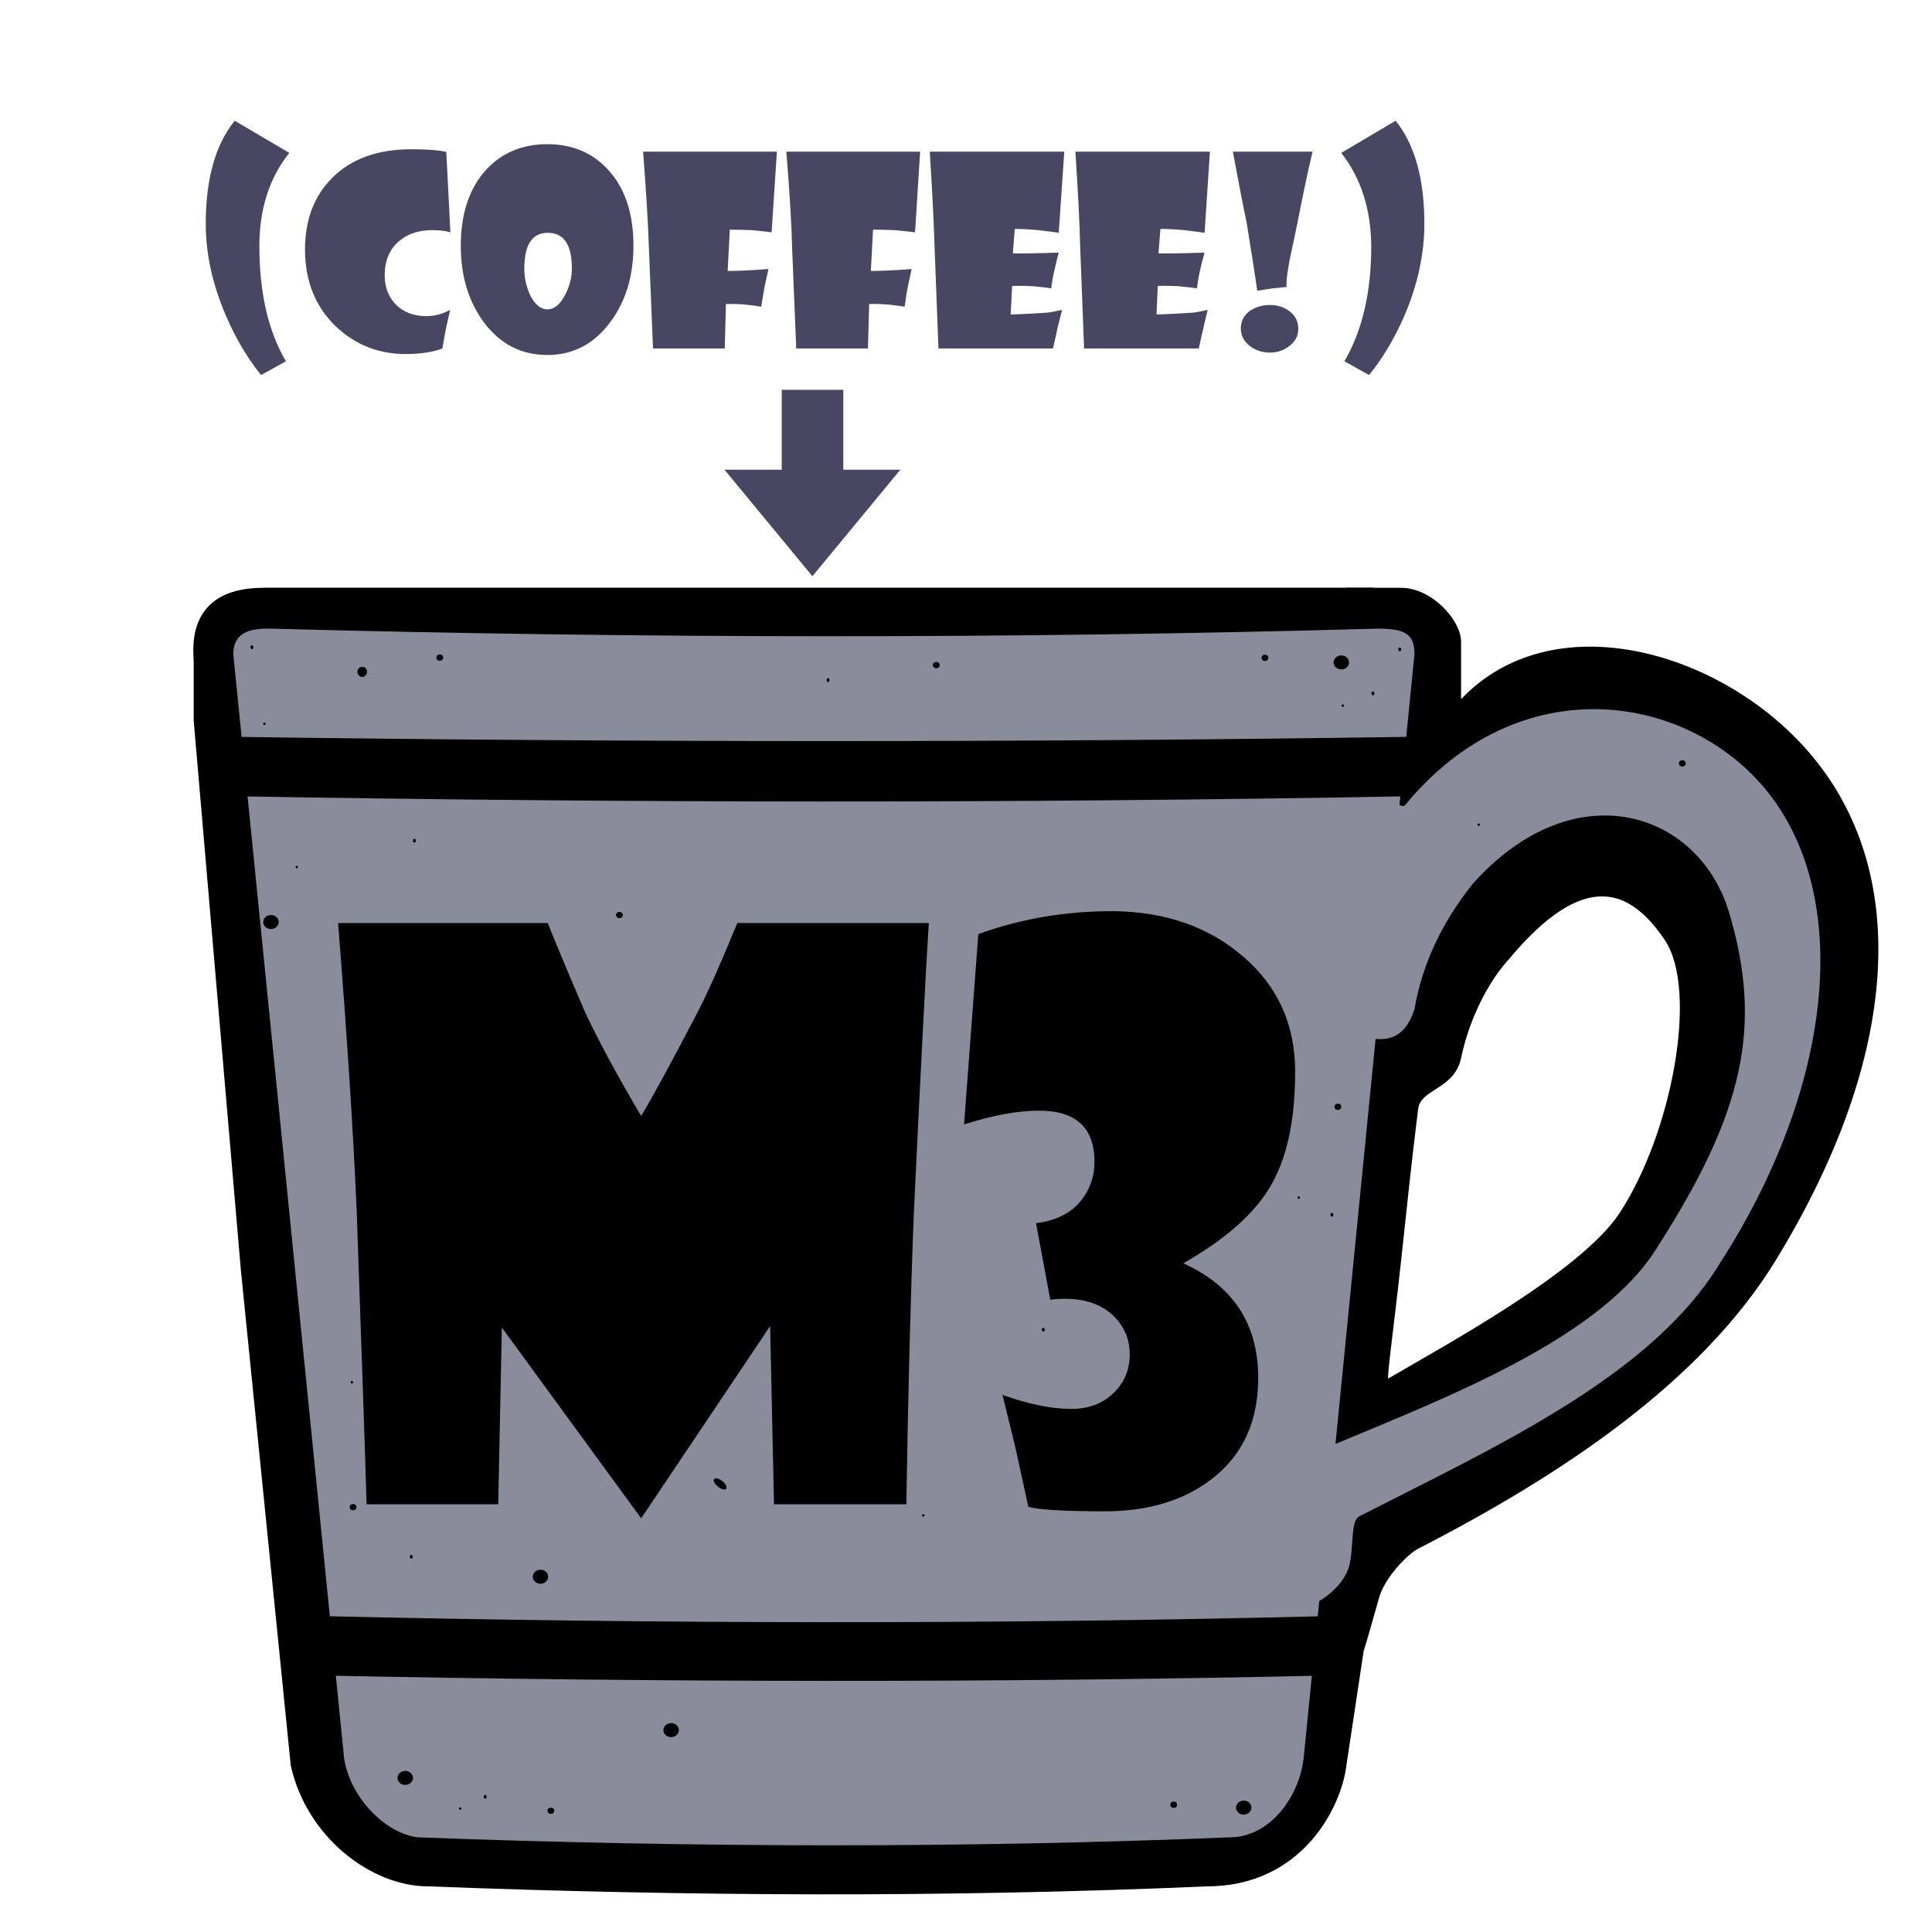 <?xml version="1.0" encoding="UTF-8" standalone="no"?><!DOCTYPE svg PUBLIC "-//W3C//DTD SVG 1.1//EN" "http://www.w3.org/Graphics/SVG/1.1/DTD/svg11.dtd"><svg width="100%" height="100%" viewBox="0 0 8 8" version="1.1" xmlns="http://www.w3.org/2000/svg" xmlns:xlink="http://www.w3.org/1999/xlink" xml:space="preserve" xmlns:serif="http://www.serif.com/" style="fill-rule:evenodd;clip-rule:evenodd;stroke-linejoin:round;stroke-miterlimit:2;"><g><g><ellipse cx="3.532" cy="7.648" rx="2.755" ry="0.352" style="fill:none;"/><g><path d="M5.687,2.434l-4.597,0l-0.188,0.219l5.032,0l-0.247,-0.219Z" style="fill:#898d9b;"/><path d="M5.687,2.434l-4.597,0l-0.188,0.219l5.032,0l-0.247,-0.219Z"/><g><path d="M5.647,6.834l-0.072,0.477c-0.021,0.175 -0.186,0.5 -0.577,0.5c-1.08,0.047 -2.155,0.041 -3.226,0c-0.234,0 -0.502,-0.203 -0.568,-0.5l-0.207,-2.056l-0.195,-2.272l0,-0.245c0,-0.037 -0.041,-0.304 0.288,-0.304l0.205,0.223l4.205,0.081l0.075,-0.304l0.227,0c0.127,0 0.248,0.135 0.248,0.223l-0,0.238c0.399,-0.419 1.142,-0.181 1.488,0.279c0.372,0.492 0.312,1.231 -0.184,2.043c-0.308,0.504 -0.883,0.888 -1.482,1.196c-0.042,0.021 -0.137,0.118 -0.161,0.201c-0.026,0.093 -0.062,0.219 -0.064,0.22Zm0.102,-1.126c-0.008,0.005 0.022,-0.207 0.053,-0.491c0.023,-0.21 0.041,-0.393 0.07,-0.623c0.009,-0.087 0.15,-0.081 0.178,-0.213c0.056,-0.261 0.192,-0.402 0.192,-0.402c0.319,-0.386 0.508,-0.297 0.65,-0.089c0.143,0.208 0.031,0.802 -0.185,1.132c-0.161,0.246 -0.733,0.553 -0.958,0.686Z"/><path d="M5.463,6.629l-0.065,0.653c-0.02,0.164 -0.143,0.326 -0.306,0.326c-1.121,0.046 -2.241,0.042 -3.362,0c-0.133,-0.016 -0.279,-0.162 -0.305,-0.326l-0.459,-4.573c-0,-0.106 0.098,-0.106 0.153,-0.106c1.532,0.041 3.061,0.043 4.585,-0c0.117,-0 0.153,0.024 0.153,0.106l-0.062,0.624c0,-0 0.015,0.011 0.024,-0c0.475,-0.577 1.176,-0.462 1.502,-0.052c0.35,0.441 0.271,1.221 -0.2,1.951c-0.285,0.469 -0.934,0.761 -1.493,1.047c-0.037,0.02 -0.021,0.131 -0.042,0.208c-0.025,0.086 -0.119,0.141 -0.123,0.142Zm0.067,-0.65l0.166,-1.677c0.093,0.009 0.136,-0.047 0.161,-0.123c0.033,-0.192 0.117,-0.363 0.241,-0.519c0.421,-0.471 0.937,-0.301 1.062,0.119c0.14,0.471 0.06,0.827 -0.294,1.38c-0.228,0.379 -0.868,0.624 -1.336,0.82Z" style="fill:#898d9b;"/><ellipse cx="5.554" cy="2.743" rx="0.032" ry="0.029"/><ellipse cx="5.238" cy="2.724" rx="0.014" ry="0.013"/><ellipse cx="5.685" cy="2.871" rx="0.006" ry="0.008"/><circle cx="5.56" cy="2.922" r="0.005"/><path d="M5.842,3.051c-1.626,0.024 -3.251,0.023 -4.876,-0l-0,0.246c1.612,0.028 3.235,0.03 4.876,-0l-0,-0.246Z"/><path d="M5.492,6.692c-1.384,0.035 -2.769,0.032 -4.154,-0l-0,0.246c1.385,0.028 2.77,0.031 4.154,-0l-0,-0.246Z"/><g><path d="M3.846,3.822c-0.014,0.219 -0.034,0.62 -0.062,1.201c-0.014,0.357 -0.024,0.759 -0.031,1.206l-0.548,0l-0.016,-0.738l-0.534,0.796l-0.577,-0.79l-0.015,0.732l-0.545,0c-0.007,-0.239 -0.021,-0.643 -0.041,-1.213c-0.014,-0.328 -0.04,-0.726 -0.077,-1.194l0.868,0c0.03,0.076 0.082,0.2 0.155,0.37c0.057,0.121 0.134,0.264 0.232,0.429c0.043,-0.071 0.123,-0.217 0.239,-0.44c0.042,-0.083 0.095,-0.202 0.159,-0.359l0.793,0Z" style="fill-rule:nonzero;"/><path d="M5.363,4.438c0,0.203 -0.035,0.363 -0.106,0.48c-0.066,0.11 -0.185,0.215 -0.357,0.313c0.207,0.094 0.31,0.252 0.31,0.475c0,0.18 -0.064,0.319 -0.192,0.418c-0.115,0.089 -0.263,0.134 -0.443,0.134c-0.174,-0 -0.279,-0.007 -0.317,-0.019l-0.051,-0.234c-0.013,-0.056 -0.032,-0.132 -0.056,-0.229c0.109,0.039 0.204,0.058 0.284,0.058c0.071,0 0.129,-0.021 0.174,-0.064c0.046,-0.043 0.069,-0.097 0.069,-0.163c-0,-0.062 -0.023,-0.115 -0.067,-0.158c-0.049,-0.047 -0.116,-0.071 -0.2,-0.071c-0.02,0 -0.041,0.001 -0.062,0.004l-0.059,-0.317c0.088,-0.011 0.153,-0.046 0.195,-0.105c0.032,-0.045 0.047,-0.095 0.047,-0.149c0,-0.141 -0.076,-0.212 -0.23,-0.212c-0.088,0 -0.191,0.019 -0.31,0.057l0.059,-0.788c0.176,-0.064 0.364,-0.096 0.562,-0.095c0.214,0.003 0.393,0.065 0.536,0.189c0.143,0.123 0.214,0.282 0.214,0.476Z" style="fill-rule:nonzero;"/></g><ellipse cx="1.122" cy="3.818" rx="0.032" ry="0.029"/><ellipse cx="2.565" cy="3.789" rx="0.014" ry="0.013"/><ellipse cx="1.716" cy="3.481" rx="0.006" ry="0.008"/><ellipse cx="1.5" cy="2.782" rx="0.02" ry="0.021"/><ellipse cx="1.821" cy="2.723" rx="0.014" ry="0.013"/><ellipse cx="1.043" cy="2.68" rx="0.006" ry="0.008"/><circle cx="1.095" cy="2.997" r="0.005"/><circle cx="1.229" cy="3.59" r="0.005"/><ellipse cx="5.15" cy="7.485" rx="0.032" ry="0.029"/><ellipse cx="4.86" cy="7.473" rx="0.014" ry="0.013"/><ellipse cx="4.32" cy="5.506" rx="0.006" ry="0.008"/><circle cx="3.823" cy="6.275" r="0.005"/><ellipse cx="2.779" cy="7.164" rx="0.032" ry="0.029"/><ellipse cx="3.877" cy="2.754" rx="0.014" ry="0.013"/><ellipse cx="3.429" cy="2.816" rx="0.006" ry="0.008"/><ellipse cx="2.238" cy="6.529" rx="0.032" ry="0.029"/><ellipse cx="1.462" cy="6.241" rx="0.014" ry="0.013"/><ellipse cx="1.703" cy="6.446" rx="0.006" ry="0.008"/><circle cx="1.457" cy="5.724" r="0.005"/><ellipse cx="1.678" cy="7.362" rx="0.032" ry="0.029"/><ellipse cx="2.281" cy="7.498" rx="0.014" ry="0.013"/><ellipse cx="2.009" cy="7.44" rx="0.006" ry="0.008"/><circle cx="1.906" cy="7.489" r="0.005"/><path d="M2.991,6.133c0.014,0.011 0.021,0.026 0.016,0.032c-0.005,0.006 -0.02,0.002 -0.034,-0.009c-0.014,-0.012 -0.021,-0.024 -0.016,-0.032c0.005,-0.006 0.021,-0.002 0.034,0.009Z"/><ellipse cx="5.54" cy="4.583" rx="0.014" ry="0.013"/><ellipse cx="5.515" cy="5.03" rx="0.006" ry="0.008"/><circle cx="5.378" cy="4.959" r="0.005"/><ellipse cx="6.966" cy="3.161" rx="0.014" ry="0.013"/><ellipse cx="5.796" cy="2.689" rx="0.006" ry="0.008"/><circle cx="6.123" cy="3.415" r="0.005"/></g></g></g><g><path d="M1.198,0.633c-0.083,0.104 -0.124,0.233 -0.124,0.386c-0,0.194 0.037,0.353 0.11,0.477l-0.103,0.057c-0.057,-0.071 -0.106,-0.153 -0.146,-0.247c-0.055,-0.128 -0.083,-0.254 -0.083,-0.379c0,-0.187 0.04,-0.329 0.12,-0.427l0.226,0.133Z" style="fill:#484662;fill-rule:nonzero;"/><path d="M1.865,0.962c-0.019,-0.006 -0.044,-0.009 -0.074,-0.009c-0.057,0 -0.103,0.015 -0.138,0.045c-0.04,0.033 -0.06,0.081 -0.06,0.143c-0,0.049 0.016,0.089 0.047,0.121c0.032,0.031 0.073,0.047 0.125,0.047c0.035,-0 0.068,-0.009 0.099,-0.026c-0.003,0.014 -0.009,0.041 -0.018,0.08c-0.005,0.025 -0.009,0.052 -0.014,0.08c-0.04,0.015 -0.09,0.023 -0.152,0.023c-0.112,0 -0.208,-0.038 -0.288,-0.113c-0.086,-0.082 -0.129,-0.189 -0.129,-0.32c-0,-0.122 0.037,-0.22 0.111,-0.295c0.079,-0.08 0.189,-0.12 0.329,-0.12c0.067,-0 0.115,0.004 0.145,0.011l0.017,0.333Z" style="fill:#484662;fill-rule:nonzero;"/><path d="M2.623,1.018c0,0.125 -0.032,0.231 -0.097,0.317c-0.067,0.09 -0.154,0.135 -0.259,0.135c-0.109,0 -0.196,-0.045 -0.264,-0.136c-0.063,-0.086 -0.095,-0.191 -0.095,-0.316c0,-0.133 0.035,-0.238 0.104,-0.314c0.065,-0.071 0.15,-0.107 0.255,-0.107c0.103,0 0.188,0.036 0.253,0.108c0.069,0.076 0.103,0.181 0.103,0.313Zm-0.255,0.094c-0,-0.099 -0.033,-0.148 -0.1,-0.148c-0.065,0 -0.097,0.05 -0.097,0.149c0,0.039 0.009,0.076 0.025,0.111c0.02,0.038 0.043,0.057 0.071,0.057c0.027,0 0.051,-0.019 0.072,-0.058c0.019,-0.036 0.029,-0.073 0.029,-0.111Z" style="fill:#484662;fill-rule:nonzero;"/><path d="M3.217,0.628l-0.022,0.334c-0.013,-0.002 -0.04,-0.005 -0.083,-0.009c-0.025,-0.001 -0.055,-0.002 -0.09,-0.002l-0.009,0.171c0.036,0 0.093,-0.002 0.169,-0.008c-0.004,0.016 -0.009,0.042 -0.017,0.078c-0.004,0.022 -0.008,0.048 -0.013,0.078c-0.009,-0.002 -0.032,-0.005 -0.068,-0.009c-0.026,-0.002 -0.053,-0.003 -0.078,-0.002l-0.005,0.184l-0.297,0l-0.017,-0.416c-0.003,-0.095 -0.011,-0.228 -0.024,-0.399l0.554,0Z" style="fill:#484662;fill-rule:nonzero;"/><path d="M3.81,0.628l-0.021,0.334c-0.014,-0.002 -0.041,-0.005 -0.084,-0.009c-0.025,-0.001 -0.055,-0.002 -0.09,-0.002l-0.009,0.171c0.036,0 0.093,-0.002 0.169,-0.008c-0.004,0.016 -0.009,0.042 -0.017,0.078c-0.004,0.022 -0.008,0.048 -0.012,0.078c-0.01,-0.002 -0.033,-0.005 -0.069,-0.009c-0.026,-0.002 -0.053,-0.003 -0.078,-0.002l-0.005,0.184l-0.297,0l-0.017,-0.416c-0.002,-0.095 -0.01,-0.228 -0.024,-0.399l0.554,0Z" style="fill:#484662;fill-rule:nonzero;"/><path d="M4.407,0.628l-0.023,0.336c-0.013,-0.002 -0.041,-0.006 -0.085,-0.011c-0.029,-0.003 -0.062,-0.005 -0.097,-0.005l-0.008,0.101c0.039,0.001 0.102,0 0.19,-0.003c-0.004,0.014 -0.01,0.038 -0.018,0.074c-0.005,0.021 -0.01,0.046 -0.013,0.074c-0.011,-0.002 -0.036,-0.005 -0.077,-0.009c-0.02,-0.001 -0.048,-0.002 -0.085,-0.001l-0.006,0.118c0.027,-0 0.076,-0.003 0.147,-0.007c0.013,-0.001 0.035,-0.005 0.066,-0.012c-0.003,0.01 -0.009,0.037 -0.02,0.079c-0.004,0.021 -0.01,0.048 -0.018,0.081l-0.474,0l-0.016,-0.416c-0.003,-0.095 -0.009,-0.228 -0.02,-0.399l0.557,0Z" style="fill:#484662;fill-rule:nonzero;"/><path d="M5.01,0.628l-0.022,0.336c-0.014,-0.002 -0.042,-0.006 -0.085,-0.011c-0.03,-0.003 -0.063,-0.005 -0.098,-0.005l-0.008,0.101c0.039,0.001 0.102,0 0.191,-0.003c-0.004,0.014 -0.011,0.038 -0.019,0.074c-0.005,0.021 -0.009,0.046 -0.013,0.074c-0.011,-0.002 -0.036,-0.005 -0.077,-0.009c-0.019,-0.001 -0.048,-0.002 -0.085,-0.001l-0.005,0.118c0.026,-0 0.075,-0.003 0.146,-0.007c0.013,-0.001 0.036,-0.005 0.066,-0.012c-0.003,0.01 -0.009,0.037 -0.019,0.079c-0.005,0.021 -0.011,0.048 -0.018,0.081l-0.475,0l-0.016,-0.416c-0.002,-0.095 -0.009,-0.228 -0.02,-0.399l0.557,0Z" style="fill:#484662;fill-rule:nonzero;"/><path d="M5.435,0.628c-0.02,0.084 -0.04,0.18 -0.061,0.287c-0.01,0.049 -0.02,0.098 -0.031,0.147c-0.011,0.055 -0.016,0.092 -0.016,0.112c-0,0.006 -0,0.011 0.001,0.014c-0.002,0 -0.021,0.003 -0.057,0.006c-0.02,0.003 -0.042,0.006 -0.065,0.01c-0.008,-0.058 -0.023,-0.152 -0.044,-0.283c-0.013,-0.06 -0.032,-0.158 -0.057,-0.293l0.33,0Zm-0.059,0.734c0,0.027 -0.011,0.05 -0.035,0.069c-0.023,0.019 -0.051,0.029 -0.082,0.029c-0.033,-0 -0.062,-0.01 -0.086,-0.029c-0.023,-0.019 -0.035,-0.042 -0.035,-0.071c-0,-0.028 0.011,-0.052 0.034,-0.07c0.024,-0.018 0.052,-0.027 0.087,-0.027c0.032,-0 0.059,0.009 0.082,0.027c0.024,0.019 0.035,0.043 0.035,0.072Z" style="fill:#484662;fill-rule:nonzero;"/><path d="M5.898,0.927c-0,0.125 -0.028,0.252 -0.082,0.379c-0.041,0.094 -0.09,0.177 -0.147,0.247l-0.102,-0.057c0.074,-0.127 0.111,-0.286 0.111,-0.477c-0.001,-0.153 -0.043,-0.282 -0.124,-0.386l0.225,-0.133c0.079,0.098 0.119,0.24 0.119,0.427Z" style="fill:#484662;fill-rule:nonzero;"/><path d="M3.237,1.614l0.255,0l-0,0.331l0.236,0l-0.364,0.441l-0.364,-0.441l0.237,0l-0,-0.331Z" style="fill:#484662;"/></g></g></svg>